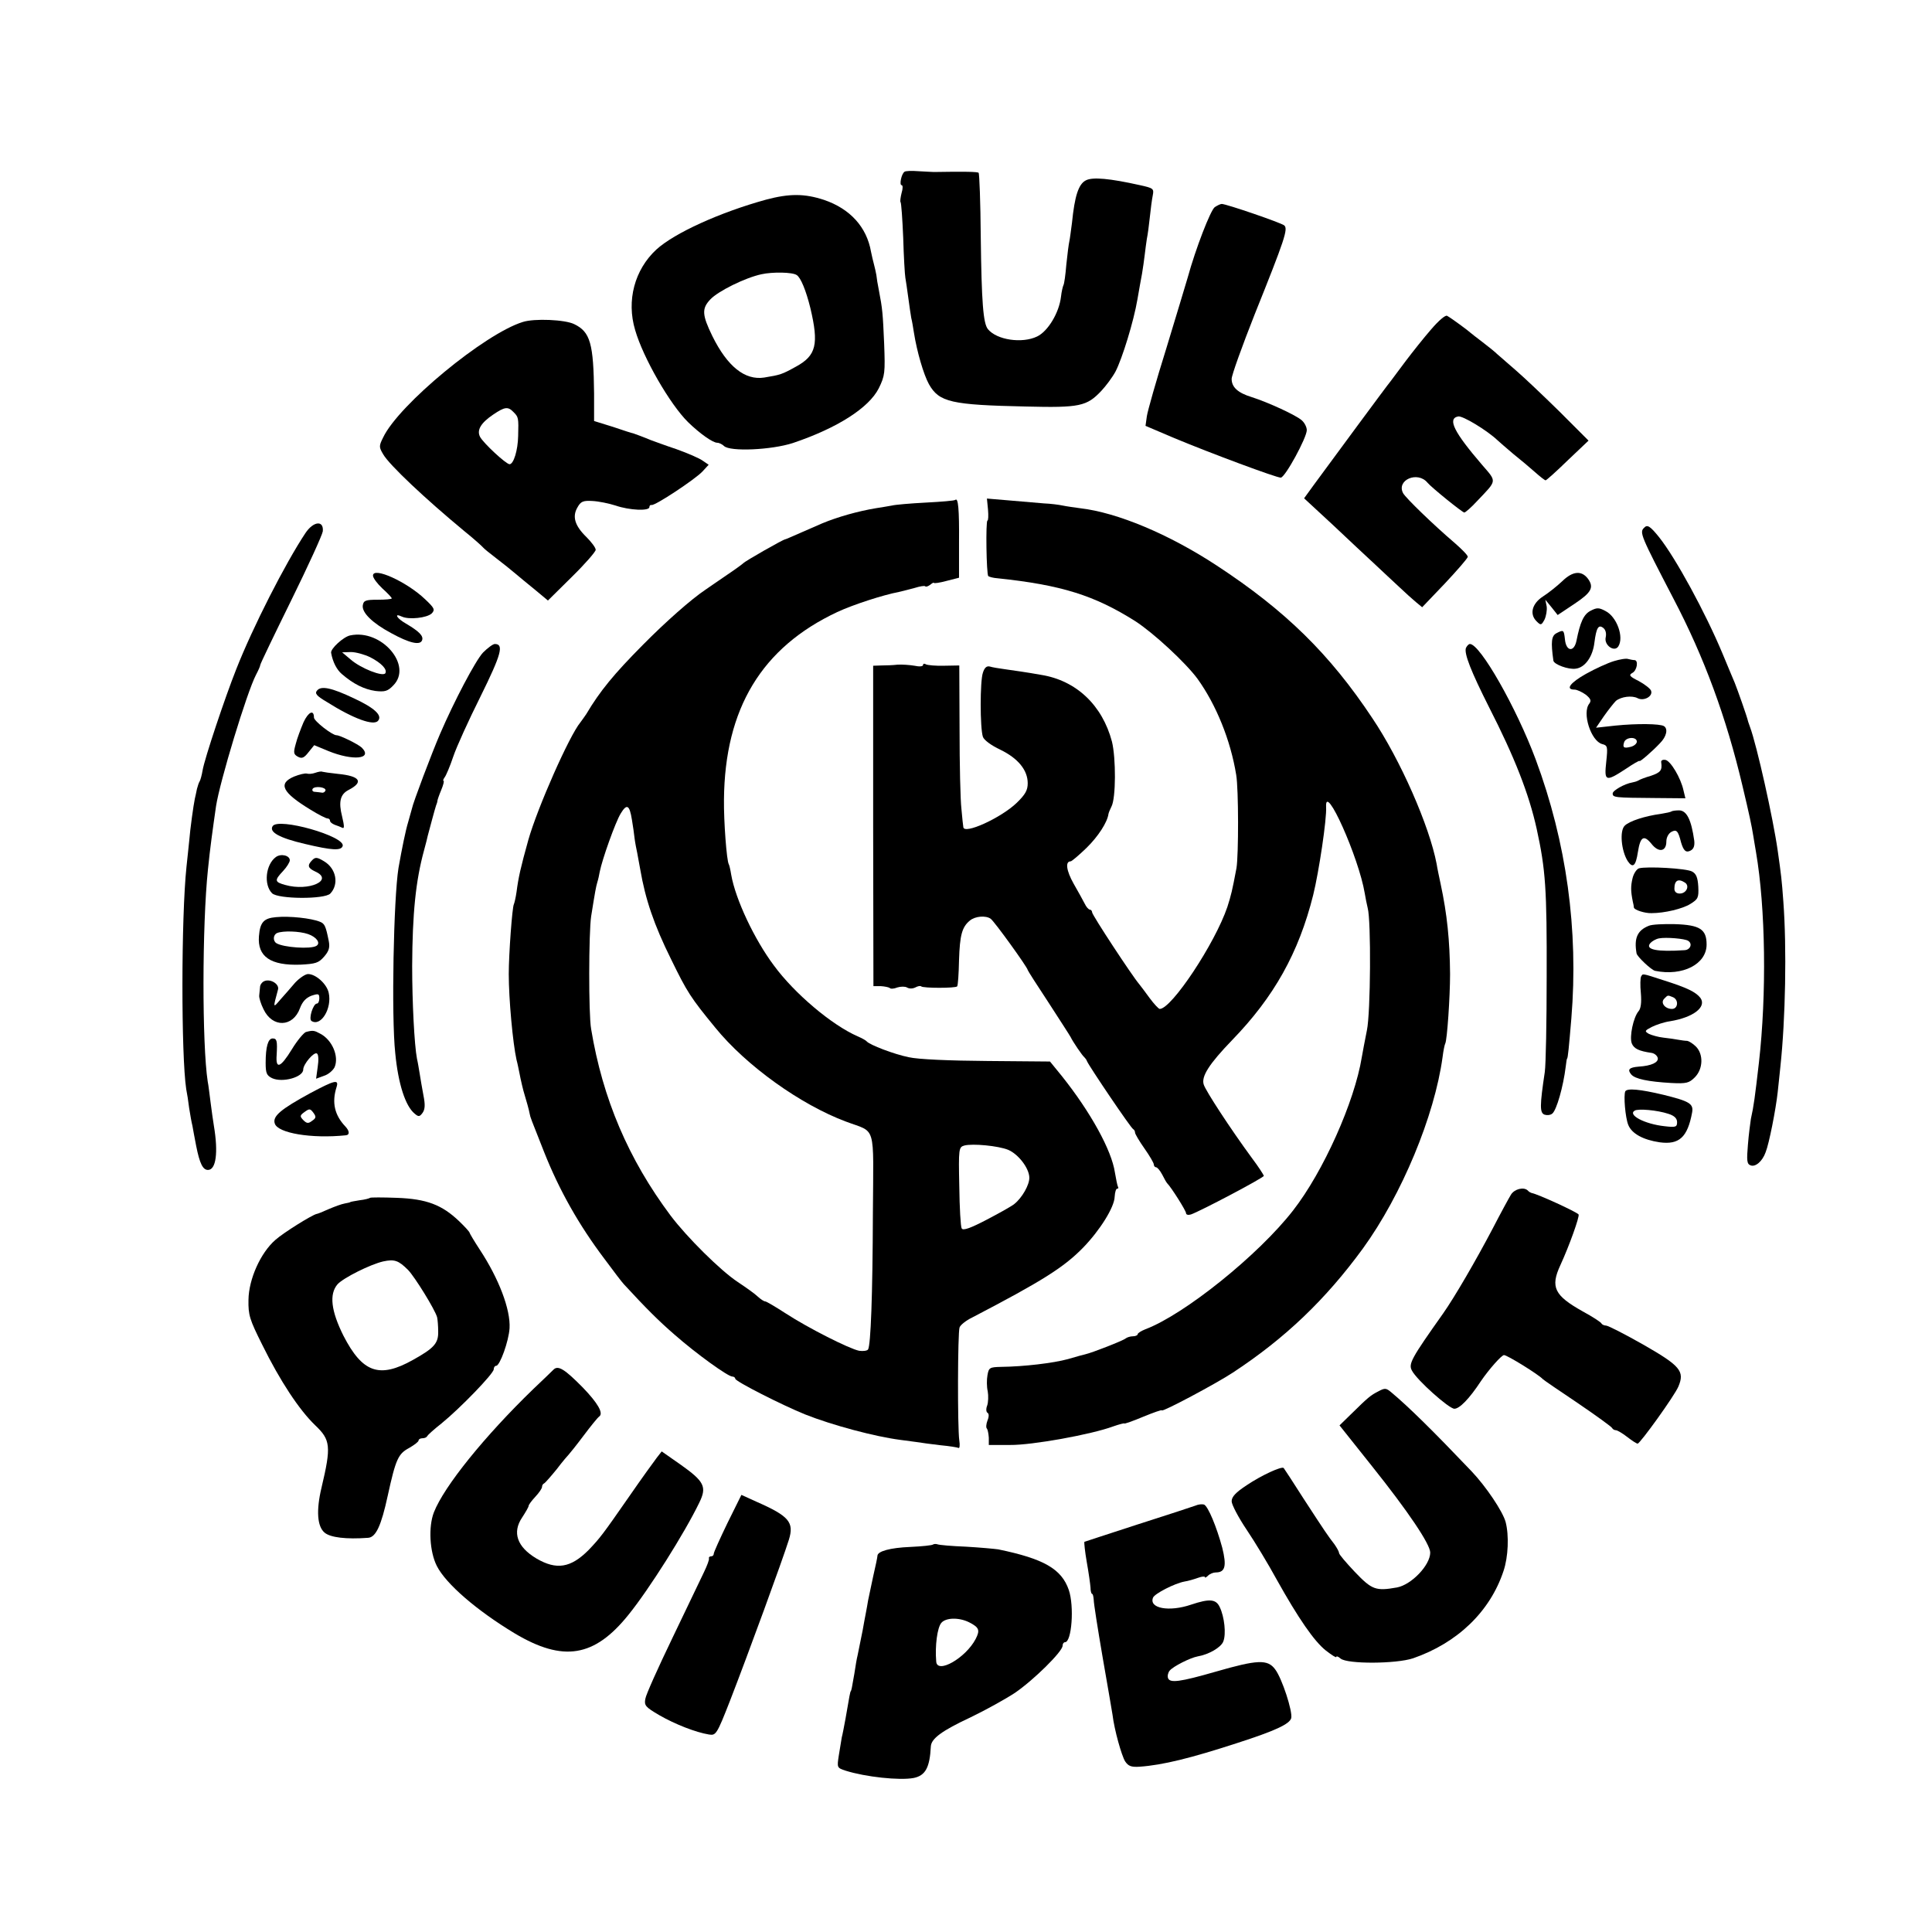 <?xml version="1.0" standalone="no"?>
<!DOCTYPE svg PUBLIC "-//W3C//DTD SVG 20010904//EN"
 "http://www.w3.org/TR/2001/REC-SVG-20010904/DTD/svg10.dtd">
<svg version="1.0" xmlns="http://www.w3.org/2000/svg"
 width="720pt" height="720pt" viewBox="0 0 720 720"
 preserveAspectRatio="xMidYMid meet">
<g transform="translate(0,720) scale(0.1,-0.1)"
fill="#000000" stroke="none">
<path d="M3371 6560 c-12 -8 -20 -50 -11 -50 5 0 5 -13 0 -29 -4 -16 -6 -32
-4 -34 3 -3 7 -63 10 -133 2 -71 6 -138 8 -149 2 -11 7 -45 11 -75 4 -30 9
-64 11 -75 3 -11 7 -36 10 -55 11 -70 36 -156 56 -192 38 -67 83 -77 362 -83
200 -5 226 1 280 58 17 18 41 50 53 72 25 48 68 187 82 270 6 33 13 76 17 95
3 19 8 51 10 70 2 19 6 46 8 60 3 14 8 50 11 80 3 30 8 67 11 82 5 25 2 27
-48 38 -112 25 -176 31 -201 18 -28 -14 -42 -59 -52 -158 -4 -30 -8 -62 -10
-70 -2 -8 -7 -46 -11 -85 -3 -38 -8 -74 -11 -78 -2 -4 -7 -24 -9 -43 -7 -60
-49 -129 -89 -148 -56 -27 -150 -13 -183 27 -18 21 -24 101 -27 345 -1 128 -5
235 -8 238 -4 4 -51 5 -167 3 -8 0 -35 2 -58 3 -24 2 -47 1 -51 -2z"/>
<path d="M2855 6456 c-171 -47 -341 -124 -409 -186 -81 -75 -112 -190 -79
-300 30 -104 130 -277 197 -343 43 -42 92 -77 109 -77 7 0 19 -6 25 -12 22
-22 177 -15 257 11 166 56 283 131 320 204 23 47 24 58 20 166 -5 113 -6 129
-20 201 -4 19 -8 44 -9 55 -2 11 -6 29 -9 40 -3 11 -8 32 -11 47 -16 92 -78
160 -175 193 -73 24 -129 24 -216 1z m114 -281 c15 -9 35 -58 51 -123 32 -135
22 -177 -53 -218 -54 -30 -59 -31 -119 -41 -72 -11 -137 41 -193 154 -39 80
-40 103 -8 137 29 31 130 81 191 94 41 9 115 8 131 -3z"/>
<path d="M4527 6428 c-16 -12 -71 -154 -101 -263 -8 -27 -44 -147 -80 -265
-37 -118 -69 -231 -72 -251 l-5 -36 108 -46 c137 -57 379 -147 396 -147 16 0
97 149 97 177 0 11 -8 27 -18 36 -20 19 -127 68 -187 87 -52 16 -75 37 -75 68
0 14 39 122 86 241 112 279 125 318 110 331 -12 10 -216 80 -233 80 -5 0 -17
-6 -26 -12z"/>
<path d="M5333 5972 c-27 -31 -69 -84 -94 -117 -24 -33 -50 -66 -56 -75 -13
-15 -219 -295 -286 -386 l-37 -51 107 -99 c58 -55 129 -121 157 -147 28 -26
69 -65 91 -85 22 -21 50 -46 62 -56 l23 -19 85 89 c46 49 85 94 85 99 0 6 -22
28 -47 50 -81 69 -184 169 -194 187 -26 49 54 84 91 39 15 -18 130 -111 137
-111 4 0 26 19 48 43 75 79 74 70 18 135 -104 121 -130 172 -89 180 16 4 108
-52 146 -88 9 -8 36 -32 60 -52 25 -20 61 -50 80 -67 19 -17 37 -31 40 -31 3
0 40 33 82 74 l78 74 -109 109 c-60 59 -133 128 -162 153 -29 25 -60 52 -69
60 -9 9 -34 29 -55 45 -22 17 -42 32 -45 35 -7 7 -72 55 -87 63 -6 4 -31 -17
-60 -51z"/>
<path d="M1948 6000 c-142 -44 -462 -308 -520 -430 -16 -32 -16 -36 0 -63 23
-40 157 -166 302 -286 36 -29 67 -57 70 -61 3 -4 25 -22 50 -41 25 -19 56 -44
70 -56 14 -12 47 -39 74 -61 l48 -40 89 88 c49 48 89 94 89 101 0 8 -16 29
-35 48 -43 42 -53 76 -33 110 12 22 21 26 55 24 23 -1 62 -9 87 -17 52 -18
126 -21 126 -6 0 6 4 9 8 8 12 -4 163 96 190 125 l23 25 -22 15 c-12 9 -56 28
-98 43 -42 14 -85 30 -96 34 -26 11 -59 23 -65 25 -3 0 -37 11 -75 24 l-71 22
0 102 c-2 187 -14 230 -74 259 -34 17 -149 22 -192 8z m-34 -336 c18 -18 19
-21 17 -89 -1 -53 -17 -105 -32 -105 -13 0 -98 79 -110 102 -13 25 3 52 49 83
43 29 55 31 76 9z"/>
<path d="M3560 5337 c-3 -3 -52 -7 -110 -10 -58 -3 -115 -8 -126 -11 -12 -2
-39 -7 -60 -10 -66 -11 -141 -32 -199 -56 -11 -5 -46 -20 -78 -34 -32 -14 -59
-26 -61 -26 -7 0 -151 -82 -156 -89 -3 -3 -30 -23 -60 -43 -30 -21 -66 -45
-80 -55 -54 -36 -149 -120 -235 -207 -107 -108 -159 -171 -210 -257 -6 -9 -16
-23 -22 -31 -41 -49 -160 -318 -194 -438 -29 -104 -37 -140 -44 -194 -3 -21
-8 -42 -10 -46 -6 -10 -19 -185 -19 -260 0 -93 15 -257 29 -320 4 -14 8 -36
11 -50 4 -22 14 -65 19 -80 5 -16 17 -58 19 -71 3 -15 3 -14 54 -143 56 -141
129 -271 225 -398 34 -46 66 -88 72 -94 83 -90 129 -136 189 -188 82 -72 199
-156 215 -156 6 0 11 -4 11 -8 0 -10 176 -99 260 -133 103 -41 262 -83 355
-95 17 -2 44 -6 60 -8 17 -3 57 -8 90 -12 33 -3 63 -8 67 -10 4 -3 6 10 3 28
-7 48 -6 403 1 421 3 9 24 26 47 37 261 136 342 187 414 261 62 64 116 150
117 189 1 17 5 30 9 30 5 0 6 3 3 8 -2 4 -7 28 -11 52 -12 83 -91 226 -198
360 l-44 54 -234 2 c-139 1 -258 6 -292 14 -55 11 -146 46 -157 59 -3 4 -18
12 -34 19 -96 42 -235 159 -312 264 -72 96 -143 246 -159 338 -3 19 -7 36 -9
39 -8 13 -19 160 -18 241 3 340 141 567 422 699 60 28 172 64 230 75 14 3 40
10 59 15 19 6 37 9 39 6 3 -3 11 0 19 6 7 6 13 9 13 7 0 -3 21 0 47 7 l47 12
0 132 c1 123 -3 168 -14 158z m-1205 -1192 c4 -22 8 -53 10 -70 2 -16 7 -41
10 -55 2 -14 8 -41 11 -60 19 -111 51 -206 115 -335 60 -123 73 -143 164 -254
116 -143 319 -288 488 -351 114 -43 102 -3 100 -341 -1 -309 -8 -492 -18 -508
-3 -5 -18 -7 -33 -5 -36 7 -189 84 -275 140 -37 24 -71 44 -75 44 -5 0 -17 8
-28 18 -10 10 -44 34 -74 54 -64 42 -190 167 -251 248 -157 210 -253 435 -296
695 -10 56 -9 360 0 420 15 94 18 110 23 127 3 9 7 27 9 39 9 46 58 184 78
217 23 38 33 33 42 -23z m1402 -1230 c38 -16 78 -68 79 -103 1 -27 -27 -76
-56 -99 -8 -7 -54 -33 -102 -58 -61 -32 -89 -42 -94 -33 -4 6 -8 77 -9 157 -3
141 -2 146 19 152 31 8 126 -1 163 -16z"/>
<path d="M3682 5301 c2 -23 1 -41 -2 -41 -7 0 -4 -200 3 -207 4 -3 19 -7 34
-8 239 -25 362 -64 514 -160 68 -44 188 -155 232 -215 69 -96 123 -228 144
-358 9 -53 9 -299 1 -347 -16 -85 -20 -101 -34 -145 -46 -136 -208 -380 -252
-380 -4 0 -21 18 -38 41 -16 22 -34 46 -39 52 -25 29 -175 257 -175 267 0 5
-4 10 -8 10 -5 0 -14 10 -20 23 -6 12 -25 46 -41 74 -27 48 -32 83 -11 83 4 0
31 23 59 50 44 43 78 96 82 127 1 5 6 17 11 27 17 31 17 181 2 242 -36 136
-133 228 -264 249 -56 10 -100 16 -135 21 -22 3 -47 7 -56 10 -12 3 -20 -4
-26 -23 -11 -31 -11 -206 0 -239 4 -12 31 -32 65 -48 66 -32 102 -76 102 -125
0 -26 -9 -42 -41 -73 -58 -56 -198 -120 -199 -90 -1 4 -4 34 -7 67 -4 33 -7
167 -7 297 l-1 238 -56 -1 c-31 -1 -62 2 -68 5 -6 4 -11 3 -11 -2 0 -6 -14 -7
-32 -3 -18 3 -46 5 -63 4 -16 -2 -44 -3 -61 -3 l-30 -1 0 -597 1 -597 27 0
c15 -1 30 -4 34 -7 3 -4 16 -3 28 2 13 4 29 4 36 0 8 -5 21 -5 31 0 9 5 19 7
22 4 7 -7 128 -7 134 0 3 3 6 47 7 98 3 93 11 123 40 147 20 17 60 20 78 7 14
-10 138 -182 138 -191 0 -2 35 -57 78 -122 42 -65 79 -122 82 -128 8 -17 44
-70 51 -75 3 -3 8 -9 10 -15 8 -19 164 -250 172 -253 4 -2 7 -8 7 -13 0 -5 16
-32 35 -59 19 -27 35 -54 35 -60 0 -5 4 -10 8 -10 5 0 15 -12 23 -27 8 -16 16
-30 19 -33 15 -15 70 -102 70 -111 0 -6 8 -8 18 -5 33 11 272 137 272 144 -1
4 -20 34 -45 67 -80 109 -172 250 -179 273 -10 30 20 77 106 166 156 161 248
325 302 541 21 85 51 284 48 328 -5 95 122 -189 144 -322 3 -18 8 -43 11 -55
13 -46 11 -391 -3 -456 -7 -36 -16 -81 -19 -100 -27 -166 -143 -426 -256 -571
-129 -166 -405 -388 -551 -443 -15 -6 -28 -14 -28 -18 0 -4 -8 -8 -18 -8 -10
0 -22 -4 -27 -8 -9 -8 -124 -53 -150 -59 -5 -1 -35 -9 -65 -18 -55 -15 -164
-28 -250 -29 -42 -1 -45 -3 -50 -31 -3 -16 -3 -44 1 -60 3 -17 2 -41 -2 -53
-5 -12 -4 -24 1 -27 6 -3 6 -15 0 -29 -5 -13 -6 -27 -2 -30 3 -4 6 -19 7 -34
l0 -27 79 0 c82 -1 303 39 384 69 23 8 42 13 42 11 0 -2 32 9 70 25 39 16 70
27 70 24 0 -8 203 100 265 141 195 128 346 273 484 462 145 200 267 494 297
713 3 25 8 48 10 51 7 12 18 174 18 259 -1 125 -11 223 -35 335 -6 28 -13 61
-15 75 -27 142 -135 388 -240 544 -158 238 -324 401 -579 568 -178 117 -371
198 -510 214 -22 3 -51 7 -65 10 -14 3 -45 7 -70 8 -25 2 -83 7 -129 11 l-83
7 4 -41z"/>
<path d="M1138 5213 c-75 -113 -196 -350 -258 -508 -41 -103 -118 -333 -125
-376 -3 -18 -8 -36 -11 -41 -3 -4 -7 -17 -10 -28 -2 -11 -6 -28 -8 -37 -5 -24
-17 -109 -21 -158 -2 -22 -7 -65 -10 -95 -20 -190 -20 -703 -1 -829 3 -14 8
-46 11 -71 4 -25 9 -54 12 -65 2 -11 8 -45 14 -75 13 -66 25 -90 44 -90 30 0
39 64 22 165 -3 17 -8 55 -12 85 -4 30 -8 66 -11 80 -21 138 -21 580 1 790 8
80 17 144 30 235 14 92 115 425 149 490 9 17 16 33 16 37 0 4 52 112 115 240
63 128 116 244 118 258 4 42 -35 38 -65 -7z"/>
<path d="M6127 5233 c-18 -17 -12 -30 109 -263 115 -219 198 -445 258 -700 25
-105 34 -147 40 -185 2 -11 6 -38 10 -60 36 -210 40 -530 11 -785 -15 -129
-19 -161 -30 -210 -2 -14 -8 -57 -11 -96 -5 -59 -4 -72 10 -77 18 -7 44 15 56
49 13 32 38 160 45 224 3 30 8 73 10 95 19 177 24 442 11 615 -6 83 -8 98 -21
190 -17 120 -78 393 -103 460 -3 8 -6 17 -7 20 -4 19 -40 120 -50 145 -7 17
-28 66 -46 110 -64 153 -174 355 -236 433 -34 42 -44 48 -56 35z"/>
<path d="M1390 5055 c0 -9 16 -30 35 -48 19 -17 35 -34 35 -37 0 -3 -24 -5
-52 -5 -46 0 -53 -3 -56 -21 -4 -27 36 -66 105 -103 69 -38 109 -47 116 -27 6
16 -11 33 -60 62 -34 19 -47 41 -15 26 26 -12 93 -5 111 12 13 14 10 20 -25
53 -68 65 -194 122 -194 88z"/>
<path d="M5822 5034 c-20 -19 -53 -45 -72 -57 -40 -26 -51 -65 -24 -92 16 -16
18 -16 30 6 6 13 10 35 8 49 l-5 25 23 -28 23 -29 63 42 c63 42 73 61 50 93
-24 32 -57 29 -96 -9z"/>
<path d="M5928 4924 c-26 -13 -39 -42 -53 -112 -9 -44 -39 -40 -43 6 -4 35 -5
36 -32 22 -18 -10 -21 -31 -11 -102 2 -14 56 -34 83 -30 35 4 64 45 70 98 7
54 15 69 34 53 8 -7 11 -20 8 -34 -7 -29 32 -57 47 -34 22 35 -6 111 -48 132
-24 13 -32 13 -55 1z"/>
<path d="M1305 4832 c-25 -5 -74 -50 -71 -65 6 -34 21 -63 40 -79 44 -38 84
-57 125 -63 35 -4 46 -1 66 20 75 74 -43 212 -160 187z m74 -81 c43 -22 65
-46 57 -60 -9 -14 -91 18 -129 51 l-32 27 33 1 c18 0 50 -9 71 -19z"/>
<path d="M1800 4768 c-28 -30 -107 -180 -160 -303 -31 -72 -101 -257 -105
-279 -3 -10 -9 -33 -14 -50 -9 -29 -23 -97 -36 -171 -18 -112 -27 -551 -12
-690 11 -115 38 -197 72 -225 15 -13 19 -12 30 3 9 13 10 30 3 65 -5 26 -11
62 -14 81 -3 18 -7 43 -10 55 -10 52 -18 213 -18 346 1 196 13 316 44 430 7
25 13 50 14 55 4 15 26 98 31 113 3 7 5 14 5 17 0 3 6 21 14 40 8 19 12 35 9
35 -3 0 -1 6 4 13 5 6 20 41 32 77 12 36 58 137 102 225 77 156 88 195 53 195
-7 0 -27 -15 -44 -32z"/>
<path d="M5463 4785 c-7 -21 19 -87 86 -220 95 -186 149 -323 178 -455 33
-151 38 -223 37 -550 0 -168 -3 -327 -7 -355 -19 -127 -19 -152 -1 -159 9 -3
22 -2 29 4 16 13 41 101 50 175 2 17 4 30 5 30 3 0 7 43 16 150 27 329 -18
656 -133 965 -72 193 -207 430 -245 430 -5 0 -11 -7 -15 -15z"/>
<path d="M6014 4736 c-23 -7 -69 -28 -103 -47 -59 -33 -79 -59 -43 -59 9 0 28
-9 42 -19 18 -15 21 -22 13 -33 -28 -34 6 -140 48 -151 20 -5 21 -10 15 -66
-8 -73 -3 -76 72 -27 28 19 52 33 52 30 0 -5 47 35 76 66 25 25 31 54 15 64
-15 9 -100 10 -180 2 l-73 -8 30 44 c17 24 37 49 44 56 20 16 60 21 81 10 23
-12 58 7 50 28 -3 8 -24 24 -46 36 -34 17 -38 22 -24 30 18 9 24 48 8 48 -5 0
-15 2 -23 4 -7 3 -31 -1 -54 -8z m86 -300 c0 -7 -10 -16 -22 -19 -27 -7 -32
-3 -25 18 8 19 47 20 47 1z"/>
<path d="M1182 4627 c-10 -11 -3 -20 36 -43 100 -63 175 -90 191 -70 17 20
-14 48 -89 83 -84 40 -123 48 -138 30z"/>
<path d="M1131 4508 c-10 -24 -24 -60 -29 -81 -9 -32 -8 -38 8 -47 15 -8 23
-5 40 17 l21 26 53 -22 c91 -37 167 -30 124 13 -14 13 -81 46 -94 46 -16 0
-84 53 -84 66 0 31 -21 21 -39 -18z"/>
<path d="M6191 4358 c4 -29 -3 -37 -38 -49 -21 -6 -42 -14 -48 -18 -5 -3 -16
-6 -22 -7 -29 -5 -73 -30 -73 -41 0 -15 7 -16 158 -17 l113 -1 -7 29 c-10 47
-48 110 -67 114 -11 2 -18 -2 -16 -10z"/>
<path d="M1175 4320 c-11 -4 -25 -5 -31 -3 -7 2 -28 -3 -48 -11 -61 -26 -45
-59 62 -124 29 -18 57 -32 62 -32 6 0 10 -4 10 -9 0 -5 8 -11 18 -15 9 -3 22
-8 28 -11 8 -4 7 8 -1 42 -14 55 -7 83 24 99 58 30 43 52 -40 60 -29 3 -55 7
-58 8 -3 2 -15 0 -26 -4z m38 -66 c-2 -5 -7 -9 -13 -8 -5 1 -17 2 -26 3 -8 0
-12 5 -9 11 7 12 51 7 48 -6z"/>
<path d="M6229 4176 c-2 -2 -20 -6 -39 -9 -60 -8 -118 -27 -135 -44 -20 -19
-13 -94 11 -132 19 -28 30 -19 38 34 9 57 22 65 50 31 27 -35 56 -30 56 8 0
15 8 30 19 36 19 10 25 4 36 -40 9 -30 18 -39 35 -30 12 6 16 18 14 37 -11 78
-28 113 -57 113 -13 0 -26 -2 -28 -4z"/>
<path d="M1016 4121 c-14 -22 26 -44 120 -66 101 -24 135 -26 141 -8 12 36
-241 108 -261 74z"/>
<path d="M1028 4006 c-38 -28 -46 -103 -14 -135 23 -22 196 -23 217 -1 33 35
22 93 -23 120 -26 16 -33 16 -44 5 -20 -20 -17 -30 11 -43 71 -32 -24 -75
-112 -50 -40 11 -41 17 -8 52 14 15 25 33 25 40 0 18 -33 26 -52 12z"/>
<path d="M6108 3964 c-9 -3 -20 -20 -24 -37 -7 -30 -7 -47 1 -87 2 -8 4 -18 4
-22 1 -9 41 -22 66 -21 48 0 115 16 144 34 29 18 32 23 30 65 -2 34 -8 48 -23
56 -21 12 -169 20 -198 12z m171 -53 c19 -12 6 -41 -19 -41 -13 0 -20 7 -20
18 0 31 14 39 39 23z"/>
<path d="M1028 3782 c-45 -4 -59 -19 -63 -71 -6 -76 43 -110 155 -106 56 3 67
6 88 30 18 21 22 34 17 59 -11 55 -15 64 -33 71 -32 13 -113 22 -164 17z m120
-63 c32 -11 48 -34 31 -44 -21 -13 -123 -6 -149 10 -14 9 -12 32 3 38 22 9 83
7 115 -4z"/>
<path d="M6145 3750 c-43 -17 -56 -46 -46 -103 2 -12 55 -62 69 -65 103 -21
192 25 192 98 0 57 -25 73 -118 76 -42 1 -86 -1 -97 -6z m146 -56 c18 -11 8
-34 -13 -35 -103 -7 -148 2 -128 26 6 7 21 16 33 18 26 5 96 -1 108 -9z"/>
<path d="M1100 3538 c-15 -18 -40 -46 -55 -63 -28 -33 -28 -33 -9 37 6 20 -27
41 -50 32 -9 -3 -17 -14 -17 -23 -1 -9 -2 -23 -3 -31 -1 -8 6 -31 16 -51 33
-70 110 -68 136 4 9 24 22 38 42 46 27 9 30 8 30 -10 0 -10 -4 -19 -9 -19 -14
0 -32 -58 -20 -65 35 -22 77 47 64 105 -7 33 -48 70 -77 70 -10 0 -32 -15 -48
-32z"/>
<path d="M6116 3561 c-3 -5 -4 -33 -1 -62 3 -36 0 -58 -9 -68 -19 -23 -34 -94
-25 -119 8 -20 26 -29 75 -36 10 -2 20 -10 22 -19 3 -16 -23 -29 -71 -32 -36
-3 -43 -11 -28 -29 14 -17 63 -27 149 -32 57 -3 67 0 88 21 31 31 33 86 4 115
-11 11 -26 20 -32 21 -7 0 -22 2 -33 4 -11 2 -36 6 -56 8 -19 2 -43 9 -54 14
-17 10 -16 12 11 26 16 8 46 18 67 21 87 14 138 53 114 87 -17 22 -50 38 -135
65 -86 28 -79 26 -86 15z m118 -77 c23 -9 20 -44 -3 -44 -26 0 -44 23 -29 38
14 14 12 14 32 6z"/>
<path d="M1140 3354 c-8 -3 -32 -31 -52 -64 -43 -70 -61 -76 -57 -22 3 53 1
62 -15 62 -17 0 -26 -31 -26 -91 0 -39 4 -47 24 -57 39 -18 116 4 116 32 0 20
40 67 51 60 6 -3 7 -25 3 -50 l-6 -44 30 11 c16 5 33 20 39 32 17 40 -9 102
-54 125 -22 12 -27 13 -53 6z"/>
<path d="M1156 3126 c-110 -60 -141 -86 -132 -113 11 -36 137 -57 264 -44 16
1 15 16 -1 33 -40 42 -51 89 -33 146 10 31 -6 27 -98 -22z m7 -103 c-14 -11
-20 -10 -33 3 -13 14 -13 17 5 30 18 13 21 13 33 -3 11 -15 10 -20 -5 -30z"/>
<path d="M6057 3133 c-7 -15 0 -98 11 -125 13 -33 56 -56 117 -65 73 -10 104
19 121 111 6 33 -10 42 -107 66 -88 21 -135 25 -142 13z m161 -84 c22 -7 32
-17 32 -31 0 -18 -5 -20 -47 -15 -74 8 -138 42 -111 58 13 8 84 2 126 -12z"/>
<path d="M5631 2748 c-8 -13 -39 -70 -69 -128 -61 -116 -141 -254 -184 -315
-119 -168 -130 -188 -116 -213 18 -35 138 -142 158 -142 19 0 55 36 99 103 30
44 77 97 86 97 12 0 130 -73 145 -90 3 -3 61 -43 130 -89 69 -47 127 -89 128
-93 2 -4 8 -8 14 -8 5 0 24 -11 42 -25 18 -14 35 -25 39 -25 9 0 138 179 152
213 24 57 7 77 -131 156 -69 39 -131 71 -139 71 -7 0 -15 4 -17 8 -1 4 -33 25
-70 45 -105 59 -121 90 -83 172 34 74 72 181 68 189 -6 9 -154 77 -175 80 -3
1 -10 4 -14 9 -15 15 -50 6 -63 -15z"/>
<path d="M1379 2736 c-2 -2 -20 -7 -39 -9 -19 -3 -35 -6 -35 -7 0 -1 -9 -3
-20 -5 -12 -2 -39 -12 -60 -21 -22 -10 -42 -18 -45 -18 -16 -3 -124 -70 -154
-97 -55 -48 -99 -146 -100 -223 -1 -57 4 -73 51 -167 67 -136 138 -243 197
-300 58 -55 61 -78 24 -234 -20 -84 -16 -144 12 -167 22 -18 80 -25 162 -19
29 2 49 46 73 157 30 137 39 156 80 178 19 11 35 23 35 28 0 4 6 8 14 8 8 0
16 3 18 8 2 4 25 25 53 47 69 56 195 186 195 202 0 7 4 13 9 13 14 0 47 92 50
140 4 70 -40 185 -111 293 -21 32 -38 61 -38 63 0 3 -18 23 -39 43 -64 61
-121 83 -232 87 -53 2 -98 2 -100 0z m142 -269 c25 -26 100 -147 108 -176 2
-9 4 -33 4 -53 1 -44 -15 -62 -94 -106 -125 -70 -188 -48 -259 90 -46 92 -54
155 -22 192 22 24 122 74 170 85 42 9 57 4 93 -32z"/>
<path d="M2063 2096 c-6 -6 -40 -39 -75 -72 -182 -176 -333 -363 -371 -460
-21 -54 -16 -147 11 -200 34 -67 149 -166 290 -251 181 -108 297 -89 424 69
77 95 210 306 264 418 29 59 19 79 -70 142 l-70 49 -18 -23 c-10 -13 -57 -78
-104 -146 -98 -141 -108 -154 -151 -199 -66 -66 -119 -75 -194 -31 -72 43 -91
97 -53 153 13 20 24 39 24 43 0 4 11 19 25 34 14 15 25 31 25 37 0 5 3 11 8
13 4 2 25 26 47 53 21 28 42 52 45 55 3 3 28 34 55 70 27 36 53 68 58 71 17
12 -5 50 -61 108 -67 68 -92 84 -109 67z"/>
<path d="M5137 2015 c-29 -15 -36 -20 -104 -87 l-41 -40 121 -152 c135 -169
217 -291 217 -322 0 -47 -70 -120 -124 -130 -79 -14 -93 -9 -157 58 -32 34
-59 65 -59 71 0 5 -8 19 -17 32 -24 31 -33 44 -115 170 -39 61 -72 112 -74
114 -7 8 -83 -27 -138 -64 -41 -27 -56 -43 -56 -60 0 -12 25 -60 56 -106 31
-46 81 -129 111 -184 82 -147 141 -232 184 -266 22 -17 39 -28 39 -24 0 4 7 2
16 -6 25 -21 207 -20 270 1 165 57 287 174 337 325 18 53 21 133 8 183 -11 40
-73 132 -127 189 -141 148 -234 240 -300 295 -18 15 -23 16 -47 3z"/>
<path d="M2711 1524 c-28 -58 -51 -109 -51 -114 0 -6 -4 -10 -10 -10 -5 0 -9
-3 -8 -7 2 -5 -7 -28 -19 -53 -12 -25 -65 -135 -117 -244 -53 -110 -99 -212
-101 -227 -5 -25 1 -31 52 -61 59 -34 136 -64 185 -72 26 -4 29 -1 79 127 66
170 196 525 219 599 20 65 1 88 -122 142 l-55 25 -52 -105z"/>
<path d="M4455 1589 c-11 -4 -108 -36 -215 -70 -107 -35 -197 -64 -199 -65 -1
-2 2 -35 9 -75 7 -39 13 -82 14 -95 0 -13 3 -24 6 -24 3 0 5 -10 6 -22 0 -13
15 -108 33 -213 18 -104 35 -201 37 -215 7 -58 34 -153 47 -174 12 -18 23 -22
54 -20 86 6 191 32 363 88 143 46 196 71 202 93 6 24 -34 148 -60 182 -28 38
-66 36 -222 -9 -132 -38 -170 -43 -177 -24 -3 8 0 21 6 28 13 16 77 48 104 53
42 7 88 34 96 56 11 28 4 91 -13 127 -14 31 -38 33 -107 10 -82 -28 -158 -14
-142 26 6 15 80 53 117 60 14 2 37 9 51 14 14 5 25 6 25 3 0 -4 5 -2 12 5 7 7
20 12 29 12 35 0 41 24 24 92 -21 78 -53 155 -68 161 -7 2 -21 1 -32 -4z"/>
<path d="M3477 1444 c-3 -3 -41 -7 -85 -9 -74 -3 -122 -16 -122 -33 0 -4 -7
-39 -16 -77 -8 -39 -17 -79 -19 -90 -2 -11 -5 -31 -8 -45 -3 -14 -8 -43 -12
-65 -8 -41 -12 -60 -19 -94 -3 -11 -8 -41 -12 -68 -9 -53 -11 -62 -13 -65 -3
-3 -5 -17 -20 -103 -5 -27 -11 -59 -14 -70 -2 -11 -7 -41 -11 -67 -7 -46 -7
-46 26 -57 73 -23 200 -37 253 -27 44 9 60 39 64 118 2 29 41 58 148 108 56
27 130 68 165 91 69 47 178 154 178 176 0 7 4 13 9 13 25 0 35 134 14 195 -27
78 -93 116 -263 151 -14 2 -68 7 -120 10 -52 2 -100 6 -107 9 -6 2 -13 1 -16
-1z m135 -290 c37 -19 41 -29 24 -62 -37 -71 -144 -132 -147 -84 -5 59 4 126
19 144 17 20 66 21 104 2z"/>
</g>
</svg>
